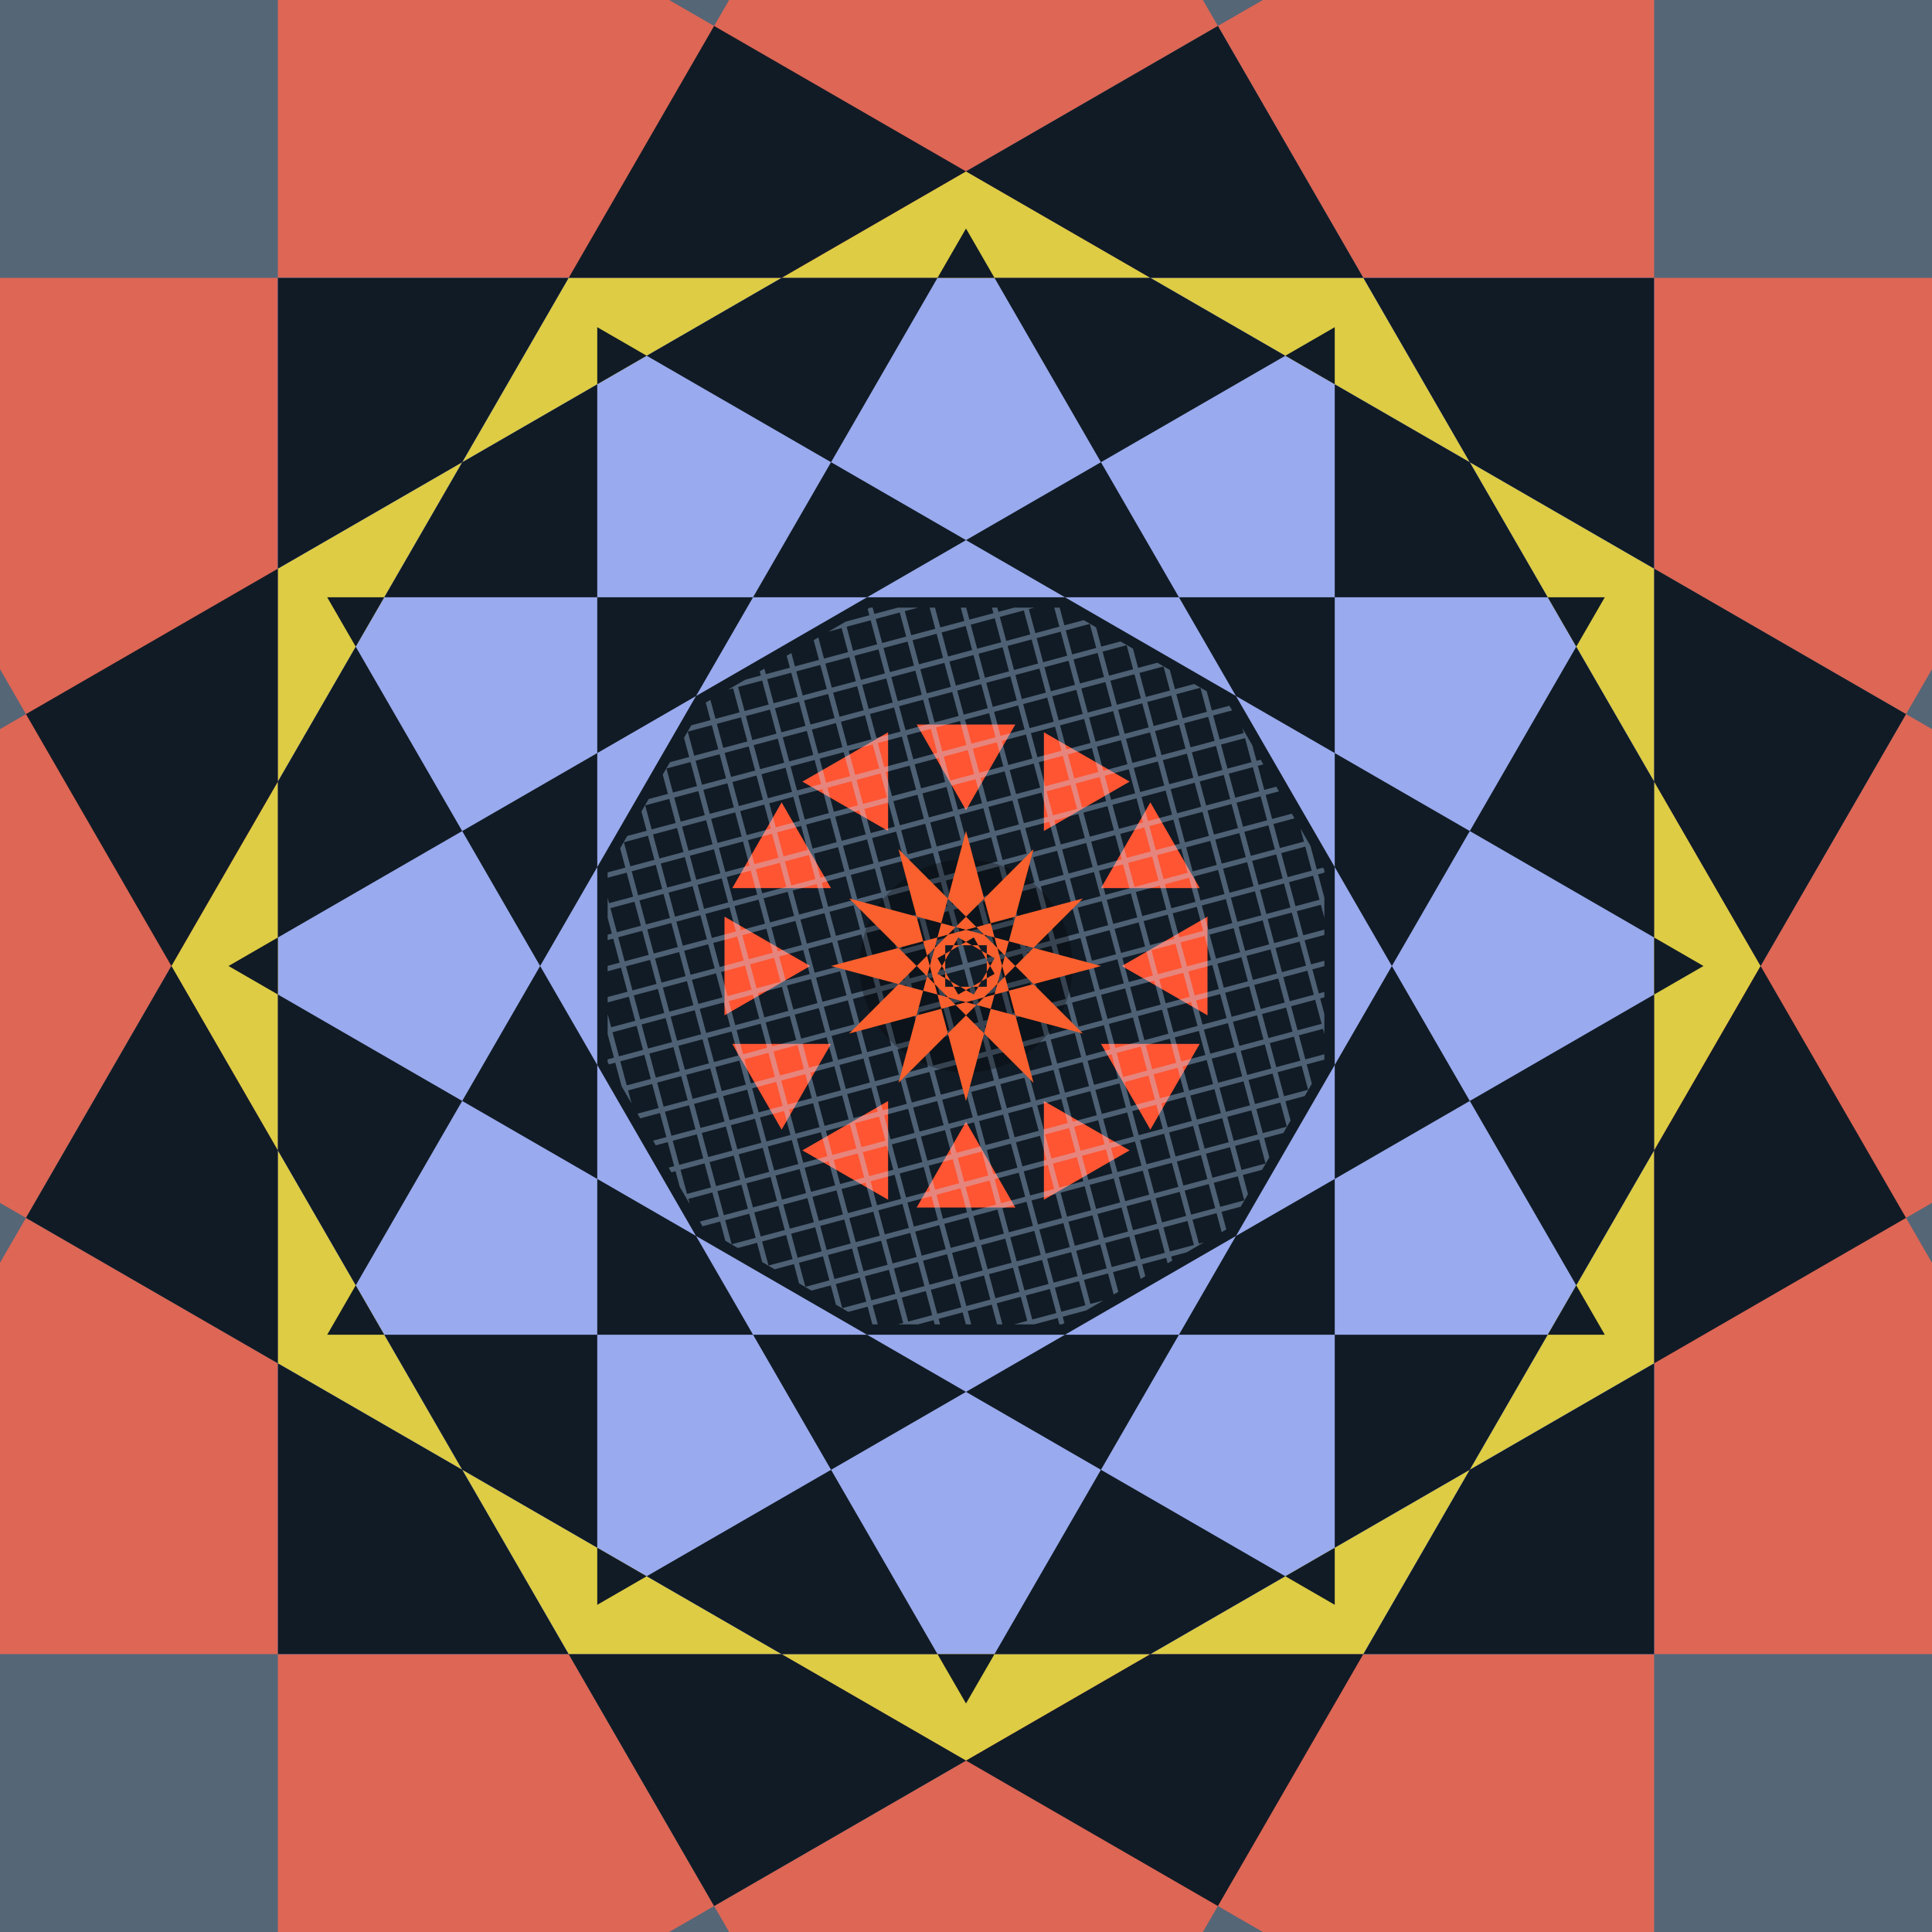 <?xml version="1.0" encoding="UTF-8"?>
<!DOCTYPE svg PUBLIC "-//W3C//DTD SVG 20010904//EN"
  "http://www.w3.org/TR/2001/REC-SVG-20010904/DTD/svg10.dtd"><!--

   Author: Yves Baelde

   Aspect ratio  1/1 = 750/750

--><svg viewBox="-372 -372 744 744" width="750" height="750" xmlns="http://www.w3.org/2000/svg" preserveAspectRatio="xMinYMin"
xml:space="preserve"><defs><clipPath id="xg"><path d="m101-101 37 64V37l-37 64-64 37H-37l-64-37-37-64V-37l37-64 64-37H37"/></clipPath></defs><path fill="#567"
 d="M390-390H-390V390H390"/><path fill="#d65" d="M-530 0 265-459V459M530 0-265-459V459M0-530-459 265H459M0 530-459-265H459"/><path d="M265-265H-265V265H265"
 fill="#9ae"/><path fill="#dc4" d="m0-306-265 153V153L0 306 265 153V-153M306 0 153 265H-153L-306 0l153-265H153"/><path fill="#111b25" fill-rule="evenodd"
 d="M362-97-97-362-362 97 97 362M97-362 362 97-97 362-362-97M265-265H-265V265H265M-284 0 142-246V246M284 0-142-246V246M0-284-246 142H246M0 284-246-142H246"/><path
 d="M0-60-19-93H19M0 60-19 93H19M-60 0-93-19V19M60 0 93-19V19M71-63l19 33H-90l19-33 19 33H52m0 60H-90l19 33 19-33H90L71 63M-63 71l33 19V-90l-33 19 33 19V52m60
  0V-90l33 19-33 19V90l33-19" fill="#f53"/><path style="clip-path:url(#xg);fill:none;stroke:#bdf;opacity:.36;stroke-width:2" d="m153-185-306 82v12l306-82v12l-306
  82v12l306-82v12l-306 82v12l306-82v12l-306 82v12l306-82v12l-306 82v12l306-82v12l-306 82v12l306-82v12l-306 82v12l306-82v12l-306 82v12l306-82v12l-306
  82v12l306-82v12l-306 82 v12l306-82v12l-306 82v12l306-82v12l-306 82v12l306-82v12l-306 82M-185-153l82 306h12l-82-306h12l82 306h12l-82-306h12l82
  306h12l-82-306h12l82 306h12l-82-306h12l82 306h12l-82-306h12l82 306h12l-82-306h12l82 306h12l-82-306h12l82 306h12l-82-306h12l82 306h12l-82-306h12l82
  306h12l-82-306h12l82 306h12l-82-306h12l82 306h12l-82-306h12l82 306"/><path opacity=".3" d="M1-41a41 41 0 1 1-2 0M8-8H-8V8H8"/><path fill-rule="evenodd"
 fill="#f9602d"  d="M45-26-52 0 45 26-26-45 0 52 26-45-45 26 52 0-45-26 26 45 0-52-26 45M8-8H-8V8H8M11-3-3-11-11 3 3 11M3-11 11 3-3 11-11-3"/></svg>
